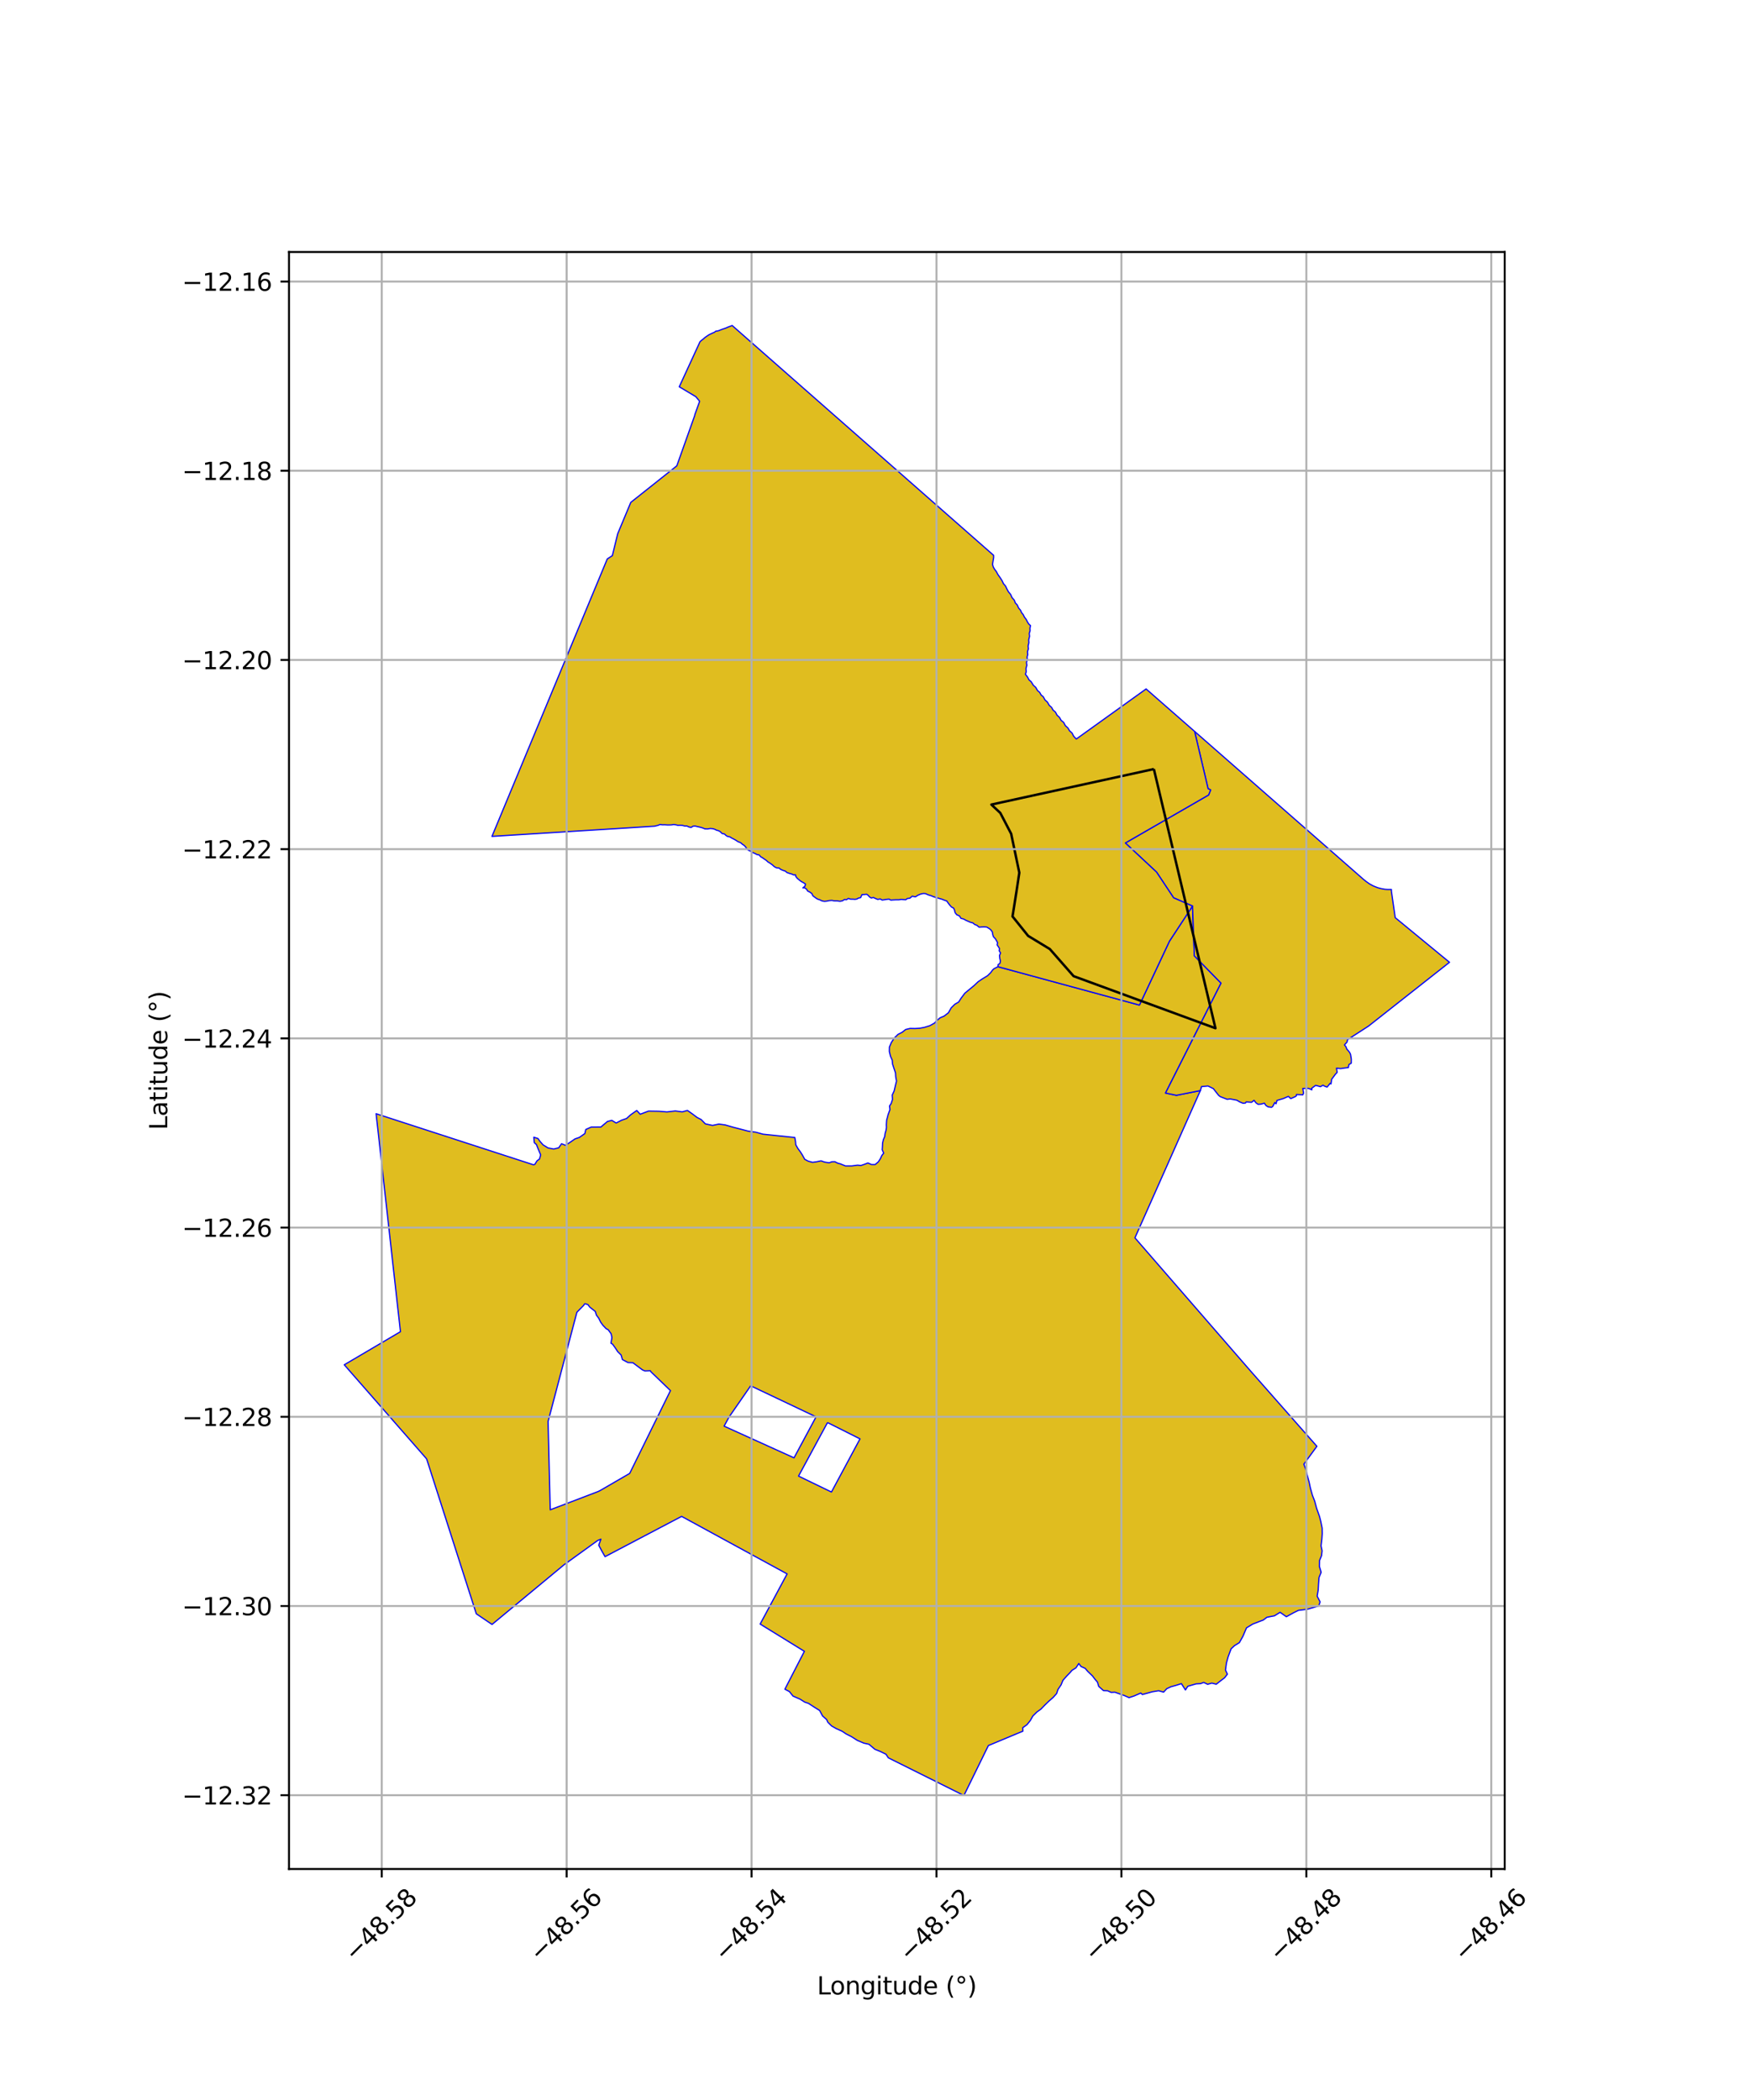<?xml version="1.0" encoding="utf-8" standalone="no"?>
<!DOCTYPE svg PUBLIC "-//W3C//DTD SVG 1.1//EN"
  "http://www.w3.org/Graphics/SVG/1.1/DTD/svg11.dtd">
<svg xmlns:xlink="http://www.w3.org/1999/xlink" width="720pt" height="864pt" viewBox="0 0 720 864" xmlns="http://www.w3.org/2000/svg" version="1.1">
 <defs>
  <style type="text/css">*{stroke-linejoin: round; stroke-linecap: butt}</style>
 </defs>
 <g id="figure_1">
  <g id="patch_1">
   <path d="M 0 864 
L 720 864 
L 720 0 
L 0 0 
z
" style="fill: #ffffff"/>
  </g>
  <g id="axes_1">
   <g id="patch_2">
    <path d="M 118.906 768.96 
L 619.094 768.96 
L 619.094 103.68 
L 118.906 103.68 
z
" style="fill: #ffffff"/>
   </g>
   <g id="PatchCollection_1">
    <path d="M 490.634 372.782 
L 491.389 393.259 
L 502.373 404.496 
L 479.538 449.702 
L 484.007 450.646 
L 493.868 448.695 
L 466.943 509.284 
L 514.514 564.066 
L 541.807 595.05 
L 536.445 602.383 
L 537.286 604.721 
L 537.724 606.509 
L 538.602 609.73 
L 539.105 612.147 
L 539.972 615.223 
L 540.899 617.619 
L 541.691 620.543 
L 542.883 623.925 
L 543.441 626.093 
L 543.964 628.701 
L 543.998 630.994 
L 543.85 633.214 
L 543.524 636.001 
L 543.943 638.035 
L 543.726 640.038 
L 542.889 642.065 
L 542.83 644.453 
L 543.564 646.886 
L 542.682 649.034 
L 542.48 651.598 
L 542.339 654.204 
L 541.917 656.701 
L 543.125 659.063 
L 542.57 660.744 
L 537.884 662.087 
L 534.237 662.538 
L 532.089 663.598 
L 529.246 665.168 
L 526.664 663.35 
L 524.346 664.8 
L 521.252 665.39 
L 519.726 666.548 
L 518.171 667.124 
L 515.428 668.182 
L 512.849 669.746 
L 511.362 673.24 
L 509.911 675.828 
L 507.904 677.071 
L 506.504 678.373 
L 505.284 681.679 
L 504.585 684.214 
L 504.192 687.134 
L 504.982 688.792 
L 503.827 690.293 
L 502.182 691.537 
L 500.403 692.938 
L 498.578 692.488 
L 496.86 692.971 
L 495.234 692.199 
L 493.937 692.702 
L 492.123 692.796 
L 488.705 693.769 
L 487.719 695.295 
L 486.071 692.701 
L 483.759 693.427 
L 481.764 693.975 
L 480.035 694.779 
L 478.751 696.188 
L 476.689 695.622 
L 474.077 696.056 
L 470.008 697.172 
L 469.344 696.568 
L 466.611 697.77 
L 464.518 698.448 
L 462.596 697.605 
L 458.696 696.228 
L 457.162 696.303 
L 455.723 695.641 
L 454.015 695.577 
L 452.037 693.819 
L 451.539 692.095 
L 450.516 690.895 
L 449.49 689.543 
L 447.493 687.62 
L 446.468 686.409 
L 444.749 685.635 
L 443.842 684.422 
L 442.689 686.194 
L 441.038 687.235 
L 440.192 688.222 
L 438.872 689.577 
L 437.311 691.346 
L 436.575 693.17 
L 435.26 695.129 
L 434.732 696.771 
L 433.279 698.391 
L 431.548 699.898 
L 429.885 701.508 
L 428.261 703.188 
L 426.608 704.372 
L 424.948 706.004 
L 423.922 707.841 
L 422.504 709.607 
L 420.805 710.811 
L 420.855 712.247 
L 406.648 718.174 
L 398.201 735.415 
L 396.635 738.611 
L 396.582 738.72 
L 365.475 723.216 
L 364.51 721.744 
L 362.298 720.656 
L 359.949 719.71 
L 357.503 717.634 
L 355.374 717.171 
L 352.734 716.049 
L 350.225 714.45 
L 348.135 713.399 
L 346.458 712.277 
L 344.027 711.187 
L 342.137 710.105 
L 340.582 708.57 
L 340.108 707.479 
L 338.432 706.001 
L 337.217 703.738 
L 335.091 702.422 
L 332.612 700.811 
L 331.043 700.274 
L 329.183 699.089 
L 326.275 697.822 
L 324.772 695.958 
L 322.923 694.986 
L 330.942 679.401 
L 312.746 668.184 
L 323.838 647.551 
L 280.441 623.886 
L 248.931 640.453 
L 247.645 638.194 
L 246.337 635.741 
L 247.223 633.255 
L 245.898 633.804 
L 232.057 643.796 
L 202.438 668.347 
L 195.958 663.957 
L 175.574 600.379 
L 175.391 600.073 
L 141.641 561.512 
L 164.751 547.898 
L 154.74 458.207 
L 219.494 479.228 
L 220.062 479.027 
L 220.935 477.608 
L 221.966 476.843 
L 222.443 475.147 
L 221.485 472.873 
L 220.704 470.904 
L 219.826 470.122 
L 219.616 467.883 
L 221.334 468.422 
L 222.106 469.518 
L 223.428 471.026 
L 225.483 472.295 
L 227.805 472.741 
L 229.86 472.244 
L 231.046 470.565 
L 232.637 471.208 
L 234.493 470.011 
L 236.583 468.57 
L 238.326 467.981 
L 240.62 466.39 
L 240.997 464.706 
L 243.193 463.728 
L 247.211 463.695 
L 249.898 461.425 
L 251.702 460.943 
L 253.496 462.036 
L 253.589 462.003 
L 255.73 460.889 
L 257.798 460.173 
L 259.393 458.715 
L 261.981 456.889 
L 263.393 458.428 
L 266.82 457.144 
L 271.062 457.21 
L 274.39 457.481 
L 277.849 457.086 
L 280.676 457.46 
L 282.835 456.865 
L 284.856 458.285 
L 286.795 459.745 
L 288.466 460.605 
L 290.198 462.389 
L 293.153 463.027 
L 295.757 462.476 
L 298.342 462.825 
L 301.843 463.828 
L 304.826 464.596 
L 307.905 465.4 
L 310.991 465.836 
L 313.923 466.637 
L 327 468.007 
L 327.142 468.834 
L 327.299 469.693 
L 327.402 470.988 
L 328.276 472.525 
L 329.304 473.917 
L 330.089 475.157 
L 331.101 476.982 
L 332.505 477.727 
L 334.297 478.228 
L 335.977 477.986 
L 337.809 477.605 
L 339.228 478.112 
L 341.109 478.417 
L 342.257 477.989 
L 343.454 477.955 
L 344.658 478.561 
L 345.73 478.835 
L 347.84 479.699 
L 350.568 479.683 
L 351.023 479.622 
L 352.804 479.383 
L 353.116 479.412 
L 354.214 479.516 
L 355.672 479.021 
L 357.074 478.481 
L 358.531 479.11 
L 360.074 479.115 
L 361.341 478.056 
L 362.208 476.734 
L 362.826 475.373 
L 363.58 474.44 
L 362.961 473.04 
L 363.044 471.901 
L 363.118 470.253 
L 363.471 468.821 
L 363.981 467.654 
L 364.171 466.3 
L 364.511 465.111 
L 364.705 463.92 
L 364.666 462.741 
L 364.719 461.786 
L 364.799 460.765 
L 365.129 459.654 
L 365.361 458.674 
L 366.152 456.515 
L 365.974 455.039 
L 366.637 454.038 
L 367.215 452.293 
L 367.065 450.601 
L 367.872 448.84 
L 368.398 446.571 
L 368.848 444.777 
L 368.516 443.025 
L 368.426 441.432 
L 367.758 439.423 
L 367.224 437.772 
L 367.082 436.197 
L 366.369 434.571 
L 365.897 432.628 
L 365.927 430.796 
L 366.703 428.956 
L 367.869 427.129 
L 369.481 425.562 
L 371.13 424.738 
L 372.632 423.555 
L 374.437 423.124 
L 376.431 423.164 
L 378.402 423.052 
L 380.317 422.692 
L 382.601 421.98 
L 384.477 420.925 
L 385.498 419.806 
L 386.843 418.715 
L 388.414 418.063 
L 390.199 416.686 
L 391.359 414.641 
L 392.845 413.171 
L 394.393 412.283 
L 395.469 410.622 
L 396.949 408.642 
L 398.59 407.282 
L 400.66 405.574 
L 402.47 403.882 
L 404.192 402.722 
L 406.281 401.449 
L 407.561 400.214 
L 408.32 399.16 
L 408.973 398.538 
L 410.593 397.73 
L 468.797 413.523 
L 481.139 387.242 
L 490.634 372.782 
M 240.554 536.335 
L 240.168 537.032 
L 237.35 539.9 
L 225.498 584.835 
L 226.381 621.175 
L 246.054 613.67 
L 246.869 613.275 
L 259.074 606.199 
L 275.843 572.131 
L 268.538 565.098 
L 267.779 564.36 
L 267.543 563.965 
L 265.332 564.056 
L 264.297 563.599 
L 262.356 562.142 
L 260.395 560.673 
L 258.353 560.585 
L 256.076 559.373 
L 255.538 557.488 
L 254.16 556.136 
L 253.2 554.652 
L 252.005 553.002 
L 251.369 552.628 
L 251.767 550.311 
L 251.433 548.751 
L 250.216 547.082 
L 249.382 546.657 
L 248.082 545.291 
L 247.151 544.014 
L 246.366 542.411 
L 245.4 541.102 
L 244.913 539.564 
L 243.51 538.466 
L 242.652 537.783 
L 241.903 536.767 
L 240.554 536.335 
M 340.466 585.278 
L 328.543 607.303 
L 342.081 613.857 
L 353.829 591.993 
L 340.466 585.278 
M 308.85 570.164 
L 299.915 583.062 
L 297.913 586.762 
L 326.687 599.794 
L 328.653 596.133 
L 335.748 582.939 
L 308.85 570.164 
" clip-path="url(#pbbe97e818e)" style="fill: #e0bd1f; stroke: #0000ff; stroke-width: 0.5"/>
    <path d="M 523.296 455.588 
L 521.776 455.419 
L 520.848 454.837 
L 520.204 453.889 
L 518.775 454.279 
L 517.635 454.359 
L 516.771 453.763 
L 515.95 452.699 
L 514.921 453.518 
L 512.712 453.362 
L 512.417 453.831 
L 511.403 453.918 
L 510.054 453.352 
L 508.853 452.656 
L 506.067 452.132 
L 504.926 452.305 
L 502.052 451.185 
L 501.381 450.663 
L 500.297 449.289 
L 499.218 447.898 
L 497.018 446.815 
L 494.34 447.066 
L 493.868 448.695 
L 484.007 450.646 
L 479.538 449.702 
L 502.373 404.496 
L 491.389 393.259 
L 490.634 372.782 
L 482.86 369.385 
L 475.829 358.799 
L 462.994 346.831 
L 497.251 327.078 
L 497.886 325.485 
L 498.078 325.002 
L 497.037 324.487 
L 491.493 300.918 
L 498.914 307.416 
L 561 361.813 
L 562.129 362.717 
L 563.485 363.673 
L 564.999 364.49 
L 566.781 365.211 
L 568.237 365.602 
L 569.811 365.887 
L 571.013 365.96 
L 572.461 365.942 
L 572.454 366.592 
L 574.025 377.544 
L 592.284 392.565 
L 596.359 395.916 
L 563.086 422.138 
L 554.547 427.656 
L 554.336 427.948 
L 554.244 428.687 
L 553.142 429.904 
L 553.763 430.652 
L 554.126 431.652 
L 554.514 432.046 
L 555.27 432.986 
L 555.661 433.79 
L 555.977 435.761 
L 555.95 437.417 
L 554.978 437.981 
L 554.757 439.213 
L 553.325 439.384 
L 551.553 439.648 
L 549.859 439.477 
L 550.153 441.194 
L 549.394 442.001 
L 548.632 443.037 
L 547.877 444.057 
L 547.601 445.964 
L 547.274 445.702 
L 545.997 447.257 
L 545.03 446.913 
L 544.304 446.473 
L 543.273 447.098 
L 542.375 446.837 
L 541.301 446.548 
L 539.673 447.727 
L 539.747 448.386 
L 538.364 447.783 
L 536.01 447.82 
L 536.334 449.733 
L 535.997 450.466 
L 535.466 450.421 
L 533.42 450.319 
L 533.332 450.889 
L 532.957 451.156 
L 531.607 451.758 
L 531.049 452.001 
L 530.074 451.076 
L 528.024 451.974 
L 525.38 452.761 
L 525.001 454.122 
L 524.492 453.618 
L 523.731 455.047 
L 523.296 455.588 
" clip-path="url(#pbbe97e818e)" style="fill: #e0bd1f; stroke: #0000ff; stroke-width: 0.5"/>
    <path d="M 468.797 413.523 
L 410.593 397.73 
L 410.626 396.918 
L 411.43 396.303 
L 411.564 395.281 
L 411.335 394.332 
L 411.22 393.12 
L 411.655 392.072 
L 411.087 391.179 
L 411.219 390.239 
L 410.745 389.491 
L 410.23 388.723 
L 410.445 387.857 
L 409.96 386.992 
L 409.542 386.269 
L 408.757 385.431 
L 408.479 384.652 
L 408.258 383.408 
L 407.58 382.485 
L 406.885 381.973 
L 405.954 381.425 
L 404.882 381.367 
L 403.918 381.394 
L 402.837 381.479 
L 401.916 380.696 
L 400.99 380.337 
L 400.281 379.732 
L 399.259 379.458 
L 398.413 379.087 
L 397.384 378.628 
L 396.462 378.117 
L 395.349 377.826 
L 394.778 376.863 
L 393.641 376.352 
L 392.981 375.541 
L 392.718 374.512 
L 392.358 373.641 
L 391.428 373.139 
L 390.733 372.359 
L 390.135 371.569 
L 389.515 370.683 
L 388.731 370.444 
L 387.517 369.951 
L 386.502 369.669 
L 385.24 369.302 
L 384.097 368.958 
L 383.043 368.504 
L 382.231 368.276 
L 381.503 368.006 
L 380.817 367.674 
L 379.988 367.61 
L 379.193 367.735 
L 378.581 367.929 
L 377.651 368.325 
L 376.666 368.97 
L 375.924 368.865 
L 375.352 368.702 
L 374.305 369.569 
L 373.334 369.662 
L 372.645 370.184 
L 371.64 370.106 
L 370.762 370.032 
L 369.813 370.199 
L 368.689 370.196 
L 367.668 370.242 
L 366.49 370.319 
L 365.763 369.924 
L 364.785 370.021 
L 363.772 370.187 
L 362.95 370.302 
L 362.147 369.854 
L 361.123 370.044 
L 360.203 369.669 
L 359.31 369.255 
L 358.463 369.472 
L 357.745 369.017 
L 357.135 368.316 
L 356.555 367.918 
L 355.548 368.035 
L 354.641 368.074 
L 354.077 369.326 
L 353.194 369.495 
L 352.56 369.884 
L 351.745 370.01 
L 350.986 369.946 
L 349.854 369.932 
L 349.056 369.626 
L 348.23 370.183 
L 347.439 370.074 
L 346.624 370.617 
L 345.617 370.836 
L 344.421 370.656 
L 343.154 370.643 
L 342.229 370.46 
L 341.145 370.546 
L 340.092 370.763 
L 339.213 370.857 
L 338.223 370.675 
L 337.162 370.156 
L 336.343 369.906 
L 335.506 369.355 
L 334.444 368.561 
L 334.022 367.639 
L 333.157 367.017 
L 332.286 366.593 
L 331.839 365.84 
L 331.134 365.303 
L 330.317 365.304 
L 331.24 364.516 
L 331.391 363.707 
L 330.466 363.104 
L 329.681 362.7 
L 328.896 362.099 
L 328.044 361.399 
L 327.425 360.636 
L 327.279 359.909 
L 326.449 359.95 
L 325.768 359.604 
L 324.808 359.352 
L 323.718 358.962 
L 323.089 358.392 
L 322.151 358.106 
L 321.201 357.69 
L 320.478 357.118 
L 319.485 357.059 
L 318.587 356.579 
L 317.774 355.838 
L 316.768 355.108 
L 315.932 354.606 
L 315.253 353.969 
L 314.438 353.431 
L 313.651 352.865 
L 312.941 352.472 
L 312.347 351.76 
L 311.411 351.585 
L 310.6 351.134 
L 309.658 350.756 
L 308.874 350.232 
L 307.92 349.815 
L 307.255 349.167 
L 306.706 348.391 
L 306.139 347.799 
L 305.511 347.401 
L 304.734 346.725 
L 303.627 346.284 
L 302.729 345.688 
L 301.811 345.18 
L 300.986 344.764 
L 300.307 344.324 
L 299.257 344.095 
L 298.69 343.727 
L 298.091 343.149 
L 297.066 342.921 
L 296.354 342.192 
L 295.627 341.779 
L 294.804 341.568 
L 294.03 341.171 
L 293.208 340.935 
L 292.195 340.857 
L 291.159 341.055 
L 290.028 341.025 
L 289.042 340.617 
L 288.046 340.339 
L 287.057 340.126 
L 286.035 339.873 
L 285.143 339.921 
L 284.366 340.418 
L 283.495 340.269 
L 282.579 339.838 
L 281.735 339.857 
L 280.716 339.579 
L 279.786 339.525 
L 278.86 339.558 
L 278.178 339.373 
L 277.185 339.224 
L 276.153 339.4 
L 275.276 339.414 
L 274.313 339.407 
L 273.559 339.334 
L 272.589 339.357 
L 271.579 339.218 
L 270.705 339.581 
L 269.297 339.931 
L 202.405 344.113 
L 249.846 229.966 
L 251.936 228.598 
L 254.14 219.589 
L 259.524 206.696 
L 278.456 191.66 
L 285.808 171.005 
L 285.892 170.553 
L 287.85 165.098 
L 286.282 163.203 
L 279.469 159.136 
L 287.995 140.61 
L 288.59 140.054 
L 289.366 139.466 
L 289.89 138.984 
L 290.558 138.487 
L 291.228 138.037 
L 291.75 137.701 
L 292.502 137.339 
L 293.204 137.003 
L 293.965 136.691 
L 294.417 136.288 
L 295.574 136.092 
L 296.44 135.745 
L 297.214 135.446 
L 298.602 134.977 
L 299.648 134.52 
L 300.611 134.174 
L 301.231 133.92 
L 408.808 228.483 
L 408.811 229.424 
L 408.586 230.775 
L 408.352 232.214 
L 408.683 233.308 
L 409.221 234.25 
L 409.928 235.164 
L 410.565 236.375 
L 411.441 237.595 
L 412.288 238.92 
L 412.841 240.114 
L 413.692 241.087 
L 414.295 242.357 
L 414.871 243.446 
L 415.787 244.534 
L 416.352 245.826 
L 417.346 246.987 
L 417.718 248.035 
L 418.526 248.903 
L 419.085 250.147 
L 419.862 251.061 
L 420.321 252.075 
L 420.993 252.888 
L 421.447 253.854 
L 422.196 254.824 
L 422.735 255.89 
L 423.266 256.742 
L 423.971 257.377 
L 423.758 258.505 
L 423.808 259.513 
L 423.464 260.588 
L 423.586 261.814 
L 423.228 263.241 
L 423.297 264.433 
L 422.989 265.789 
L 423.094 266.992 
L 422.74 268.123 
L 422.851 269.353 
L 422.582 270.227 
L 422.652 271.329 
L 422.322 272.597 
L 422.479 273.736 
L 422.114 275.024 
L 422.194 276.457 
L 421.877 277.399 
L 422.794 278.605 
L 423.351 279.704 
L 424.265 280.493 
L 425.125 281.914 
L 426.113 282.781 
L 426.863 284.112 
L 427.743 284.851 
L 428.351 285.935 
L 429.234 286.666 
L 429.959 287.997 
L 430.952 288.889 
L 431.675 290.174 
L 432.649 291.032 
L 433.241 292.127 
L 434.238 292.97 
L 434.911 294.25 
L 435.903 295.153 
L 436.562 296.356 
L 437.617 297.223 
L 438.337 298.578 
L 439.353 299.479 
L 440.052 300.676 
L 441.066 301.578 
L 441.746 302.903 
L 442.812 304.059 
L 471.537 283.449 
L 491.493 300.918 
L 497.037 324.487 
L 498.078 325.002 
L 497.251 327.078 
L 462.994 346.831 
L 475.829 358.799 
L 482.86 369.385 
L 490.634 372.782 
L 481.139 387.242 
L 468.797 413.523 
" clip-path="url(#pbbe97e818e)" style="fill: #e0bd1f; stroke: #0000ff; stroke-width: 0.5"/>
   </g>
   <g id="PatchCollection_2">
    <path d="M 474.731 316.411 
L 500.071 423.046 
L 441.712 401.618 
L 431.939 390.475 
L 423.004 385.047 
L 416.582 377.047 
L 418.257 366.476 
L 419.374 359.048 
L 416.023 343.048 
L 411.556 334.477 
L 407.883 331.026 
L 474.731 316.411 
" clip-path="url(#pbbe97e818e)" style="fill: none; stroke: #000000"/>
   </g>
   <g id="matplotlib.axis_1">
    <g id="xtick_1">
     <g id="line2d_1">
      <path d="M 157.056 768.96 
L 157.056 103.68 
" clip-path="url(#pbbe97e818e)" style="fill: none; stroke: #b0b0b0; stroke-width: 0.8; stroke-linecap: square"/>
     </g>
     <g id="line2d_2">
      <defs>
       <path id="m497d2da128" d="M 0 0 
L 0 3.5 
" style="stroke: #000000; stroke-width: 0.8"/>
      </defs>
      <g>
       <use xlink:href="#m497d2da128" x="157.056" y="768.96" style="stroke: #000000; stroke-width: 0.8"/>
      </g>
     </g>
     <g id="text_1">
      <!-- −48.58 -->
      <g transform="translate(145.923 807.501) rotate(-45) scale(0.1 -0.1)">
       <defs>
        <path id="DejaVuSans-2212" d="M 678 2272 
L 4684 2272 
L 4684 1741 
L 678 1741 
L 678 2272 
z
" transform="scale(0.016)"/>
        <path id="DejaVuSans-34" d="M 2419 4116 
L 825 1625 
L 2419 1625 
L 2419 4116 
z
M 2253 4666 
L 3047 4666 
L 3047 1625 
L 3713 1625 
L 3713 1100 
L 3047 1100 
L 3047 0 
L 2419 0 
L 2419 1100 
L 313 1100 
L 313 1709 
L 2253 4666 
z
" transform="scale(0.016)"/>
        <path id="DejaVuSans-38" d="M 2034 2216 
Q 1584 2216 1326 1975 
Q 1069 1734 1069 1313 
Q 1069 891 1326 650 
Q 1584 409 2034 409 
Q 2484 409 2743 651 
Q 3003 894 3003 1313 
Q 3003 1734 2745 1975 
Q 2488 2216 2034 2216 
z
M 1403 2484 
Q 997 2584 770 2862 
Q 544 3141 544 3541 
Q 544 4100 942 4425 
Q 1341 4750 2034 4750 
Q 2731 4750 3128 4425 
Q 3525 4100 3525 3541 
Q 3525 3141 3298 2862 
Q 3072 2584 2669 2484 
Q 3125 2378 3379 2068 
Q 3634 1759 3634 1313 
Q 3634 634 3220 271 
Q 2806 -91 2034 -91 
Q 1263 -91 848 271 
Q 434 634 434 1313 
Q 434 1759 690 2068 
Q 947 2378 1403 2484 
z
M 1172 3481 
Q 1172 3119 1398 2916 
Q 1625 2713 2034 2713 
Q 2441 2713 2670 2916 
Q 2900 3119 2900 3481 
Q 2900 3844 2670 4047 
Q 2441 4250 2034 4250 
Q 1625 4250 1398 4047 
Q 1172 3844 1172 3481 
z
" transform="scale(0.016)"/>
        <path id="DejaVuSans-2e" d="M 684 794 
L 1344 794 
L 1344 0 
L 684 0 
L 684 794 
z
" transform="scale(0.016)"/>
        <path id="DejaVuSans-35" d="M 691 4666 
L 3169 4666 
L 3169 4134 
L 1269 4134 
L 1269 2991 
Q 1406 3038 1543 3061 
Q 1681 3084 1819 3084 
Q 2600 3084 3056 2656 
Q 3513 2228 3513 1497 
Q 3513 744 3044 326 
Q 2575 -91 1722 -91 
Q 1428 -91 1123 -41 
Q 819 9 494 109 
L 494 744 
Q 775 591 1075 516 
Q 1375 441 1709 441 
Q 2250 441 2565 725 
Q 2881 1009 2881 1497 
Q 2881 1984 2565 2268 
Q 2250 2553 1709 2553 
Q 1456 2553 1204 2497 
Q 953 2441 691 2322 
L 691 4666 
z
" transform="scale(0.016)"/>
       </defs>
       <use xlink:href="#DejaVuSans-2212"/>
       <use xlink:href="#DejaVuSans-34" transform="translate(83.789 0)"/>
       <use xlink:href="#DejaVuSans-38" transform="translate(147.412 0)"/>
       <use xlink:href="#DejaVuSans-2e" transform="translate(211.035 0)"/>
       <use xlink:href="#DejaVuSans-35" transform="translate(242.822 0)"/>
       <use xlink:href="#DejaVuSans-38" transform="translate(306.445 0)"/>
      </g>
     </g>
    </g>
    <g id="xtick_2">
     <g id="line2d_3">
      <path d="M 233.137 768.96 
L 233.137 103.68 
" clip-path="url(#pbbe97e818e)" style="fill: none; stroke: #b0b0b0; stroke-width: 0.8; stroke-linecap: square"/>
     </g>
     <g id="line2d_4">
      <g>
       <use xlink:href="#m497d2da128" x="233.137" y="768.96" style="stroke: #000000; stroke-width: 0.8"/>
      </g>
     </g>
     <g id="text_2">
      <!-- −48.56 -->
      <g transform="translate(222.004 807.501) rotate(-45) scale(0.1 -0.1)">
       <defs>
        <path id="DejaVuSans-36" d="M 2113 2584 
Q 1688 2584 1439 2293 
Q 1191 2003 1191 1497 
Q 1191 994 1439 701 
Q 1688 409 2113 409 
Q 2538 409 2786 701 
Q 3034 994 3034 1497 
Q 3034 2003 2786 2293 
Q 2538 2584 2113 2584 
z
M 3366 4563 
L 3366 3988 
Q 3128 4100 2886 4159 
Q 2644 4219 2406 4219 
Q 1781 4219 1451 3797 
Q 1122 3375 1075 2522 
Q 1259 2794 1537 2939 
Q 1816 3084 2150 3084 
Q 2853 3084 3261 2657 
Q 3669 2231 3669 1497 
Q 3669 778 3244 343 
Q 2819 -91 2113 -91 
Q 1303 -91 875 529 
Q 447 1150 447 2328 
Q 447 3434 972 4092 
Q 1497 4750 2381 4750 
Q 2619 4750 2861 4703 
Q 3103 4656 3366 4563 
z
" transform="scale(0.016)"/>
       </defs>
       <use xlink:href="#DejaVuSans-2212"/>
       <use xlink:href="#DejaVuSans-34" transform="translate(83.789 0)"/>
       <use xlink:href="#DejaVuSans-38" transform="translate(147.412 0)"/>
       <use xlink:href="#DejaVuSans-2e" transform="translate(211.035 0)"/>
       <use xlink:href="#DejaVuSans-35" transform="translate(242.822 0)"/>
       <use xlink:href="#DejaVuSans-36" transform="translate(306.445 0)"/>
      </g>
     </g>
    </g>
    <g id="xtick_3">
     <g id="line2d_5">
      <path d="M 309.219 768.96 
L 309.219 103.68 
" clip-path="url(#pbbe97e818e)" style="fill: none; stroke: #b0b0b0; stroke-width: 0.8; stroke-linecap: square"/>
     </g>
     <g id="line2d_6">
      <g>
       <use xlink:href="#m497d2da128" x="309.219" y="768.96" style="stroke: #000000; stroke-width: 0.8"/>
      </g>
     </g>
     <g id="text_3">
      <!-- −48.54 -->
      <g transform="translate(298.086 807.501) rotate(-45) scale(0.1 -0.1)">
       <use xlink:href="#DejaVuSans-2212"/>
       <use xlink:href="#DejaVuSans-34" transform="translate(83.789 0)"/>
       <use xlink:href="#DejaVuSans-38" transform="translate(147.412 0)"/>
       <use xlink:href="#DejaVuSans-2e" transform="translate(211.035 0)"/>
       <use xlink:href="#DejaVuSans-35" transform="translate(242.822 0)"/>
       <use xlink:href="#DejaVuSans-34" transform="translate(306.445 0)"/>
      </g>
     </g>
    </g>
    <g id="xtick_4">
     <g id="line2d_7">
      <path d="M 385.3 768.96 
L 385.3 103.68 
" clip-path="url(#pbbe97e818e)" style="fill: none; stroke: #b0b0b0; stroke-width: 0.8; stroke-linecap: square"/>
     </g>
     <g id="line2d_8">
      <g>
       <use xlink:href="#m497d2da128" x="385.3" y="768.96" style="stroke: #000000; stroke-width: 0.8"/>
      </g>
     </g>
     <g id="text_4">
      <!-- −48.52 -->
      <g transform="translate(374.167 807.501) rotate(-45) scale(0.1 -0.1)">
       <defs>
        <path id="DejaVuSans-32" d="M 1228 531 
L 3431 531 
L 3431 0 
L 469 0 
L 469 531 
Q 828 903 1448 1529 
Q 2069 2156 2228 2338 
Q 2531 2678 2651 2914 
Q 2772 3150 2772 3378 
Q 2772 3750 2511 3984 
Q 2250 4219 1831 4219 
Q 1534 4219 1204 4116 
Q 875 4013 500 3803 
L 500 4441 
Q 881 4594 1212 4672 
Q 1544 4750 1819 4750 
Q 2544 4750 2975 4387 
Q 3406 4025 3406 3419 
Q 3406 3131 3298 2873 
Q 3191 2616 2906 2266 
Q 2828 2175 2409 1742 
Q 1991 1309 1228 531 
z
" transform="scale(0.016)"/>
       </defs>
       <use xlink:href="#DejaVuSans-2212"/>
       <use xlink:href="#DejaVuSans-34" transform="translate(83.789 0)"/>
       <use xlink:href="#DejaVuSans-38" transform="translate(147.412 0)"/>
       <use xlink:href="#DejaVuSans-2e" transform="translate(211.035 0)"/>
       <use xlink:href="#DejaVuSans-35" transform="translate(242.822 0)"/>
       <use xlink:href="#DejaVuSans-32" transform="translate(306.445 0)"/>
      </g>
     </g>
    </g>
    <g id="xtick_5">
     <g id="line2d_9">
      <path d="M 461.381 768.96 
L 461.381 103.68 
" clip-path="url(#pbbe97e818e)" style="fill: none; stroke: #b0b0b0; stroke-width: 0.8; stroke-linecap: square"/>
     </g>
     <g id="line2d_10">
      <g>
       <use xlink:href="#m497d2da128" x="461.381" y="768.96" style="stroke: #000000; stroke-width: 0.8"/>
      </g>
     </g>
     <g id="text_5">
      <!-- −48.50 -->
      <g transform="translate(450.248 807.501) rotate(-45) scale(0.1 -0.1)">
       <defs>
        <path id="DejaVuSans-30" d="M 2034 4250 
Q 1547 4250 1301 3770 
Q 1056 3291 1056 2328 
Q 1056 1369 1301 889 
Q 1547 409 2034 409 
Q 2525 409 2770 889 
Q 3016 1369 3016 2328 
Q 3016 3291 2770 3770 
Q 2525 4250 2034 4250 
z
M 2034 4750 
Q 2819 4750 3233 4129 
Q 3647 3509 3647 2328 
Q 3647 1150 3233 529 
Q 2819 -91 2034 -91 
Q 1250 -91 836 529 
Q 422 1150 422 2328 
Q 422 3509 836 4129 
Q 1250 4750 2034 4750 
z
" transform="scale(0.016)"/>
       </defs>
       <use xlink:href="#DejaVuSans-2212"/>
       <use xlink:href="#DejaVuSans-34" transform="translate(83.789 0)"/>
       <use xlink:href="#DejaVuSans-38" transform="translate(147.412 0)"/>
       <use xlink:href="#DejaVuSans-2e" transform="translate(211.035 0)"/>
       <use xlink:href="#DejaVuSans-35" transform="translate(242.822 0)"/>
       <use xlink:href="#DejaVuSans-30" transform="translate(306.445 0)"/>
      </g>
     </g>
    </g>
    <g id="xtick_6">
     <g id="line2d_11">
      <path d="M 537.462 768.96 
L 537.462 103.68 
" clip-path="url(#pbbe97e818e)" style="fill: none; stroke: #b0b0b0; stroke-width: 0.8; stroke-linecap: square"/>
     </g>
     <g id="line2d_12">
      <g>
       <use xlink:href="#m497d2da128" x="537.462" y="768.96" style="stroke: #000000; stroke-width: 0.8"/>
      </g>
     </g>
     <g id="text_6">
      <!-- −48.48 -->
      <g transform="translate(526.329 807.501) rotate(-45) scale(0.1 -0.1)">
       <use xlink:href="#DejaVuSans-2212"/>
       <use xlink:href="#DejaVuSans-34" transform="translate(83.789 0)"/>
       <use xlink:href="#DejaVuSans-38" transform="translate(147.412 0)"/>
       <use xlink:href="#DejaVuSans-2e" transform="translate(211.035 0)"/>
       <use xlink:href="#DejaVuSans-34" transform="translate(242.822 0)"/>
       <use xlink:href="#DejaVuSans-38" transform="translate(306.445 0)"/>
      </g>
     </g>
    </g>
    <g id="xtick_7">
     <g id="line2d_13">
      <path d="M 613.543 768.96 
L 613.543 103.68 
" clip-path="url(#pbbe97e818e)" style="fill: none; stroke: #b0b0b0; stroke-width: 0.8; stroke-linecap: square"/>
     </g>
     <g id="line2d_14">
      <g>
       <use xlink:href="#m497d2da128" x="613.543" y="768.96" style="stroke: #000000; stroke-width: 0.8"/>
      </g>
     </g>
     <g id="text_7">
      <!-- −48.46 -->
      <g transform="translate(602.41 807.501) rotate(-45) scale(0.1 -0.1)">
       <use xlink:href="#DejaVuSans-2212"/>
       <use xlink:href="#DejaVuSans-34" transform="translate(83.789 0)"/>
       <use xlink:href="#DejaVuSans-38" transform="translate(147.412 0)"/>
       <use xlink:href="#DejaVuSans-2e" transform="translate(211.035 0)"/>
       <use xlink:href="#DejaVuSans-34" transform="translate(242.822 0)"/>
       <use xlink:href="#DejaVuSans-36" transform="translate(306.445 0)"/>
      </g>
     </g>
    </g>
    <g id="text_8">
     <!-- Longitude (°) -->
     <g transform="translate(336.14 820.57) scale(0.1 -0.1)">
      <defs>
       <path id="DejaVuSans-4c" d="M 628 4666 
L 1259 4666 
L 1259 531 
L 3531 531 
L 3531 0 
L 628 0 
L 628 4666 
z
" transform="scale(0.016)"/>
       <path id="DejaVuSans-6f" d="M 1959 3097 
Q 1497 3097 1228 2736 
Q 959 2375 959 1747 
Q 959 1119 1226 758 
Q 1494 397 1959 397 
Q 2419 397 2687 759 
Q 2956 1122 2956 1747 
Q 2956 2369 2687 2733 
Q 2419 3097 1959 3097 
z
M 1959 3584 
Q 2709 3584 3137 3096 
Q 3566 2609 3566 1747 
Q 3566 888 3137 398 
Q 2709 -91 1959 -91 
Q 1206 -91 779 398 
Q 353 888 353 1747 
Q 353 2609 779 3096 
Q 1206 3584 1959 3584 
z
" transform="scale(0.016)"/>
       <path id="DejaVuSans-6e" d="M 3513 2113 
L 3513 0 
L 2938 0 
L 2938 2094 
Q 2938 2591 2744 2837 
Q 2550 3084 2163 3084 
Q 1697 3084 1428 2787 
Q 1159 2491 1159 1978 
L 1159 0 
L 581 0 
L 581 3500 
L 1159 3500 
L 1159 2956 
Q 1366 3272 1645 3428 
Q 1925 3584 2291 3584 
Q 2894 3584 3203 3211 
Q 3513 2838 3513 2113 
z
" transform="scale(0.016)"/>
       <path id="DejaVuSans-67" d="M 2906 1791 
Q 2906 2416 2648 2759 
Q 2391 3103 1925 3103 
Q 1463 3103 1205 2759 
Q 947 2416 947 1791 
Q 947 1169 1205 825 
Q 1463 481 1925 481 
Q 2391 481 2648 825 
Q 2906 1169 2906 1791 
z
M 3481 434 
Q 3481 -459 3084 -895 
Q 2688 -1331 1869 -1331 
Q 1566 -1331 1297 -1286 
Q 1028 -1241 775 -1147 
L 775 -588 
Q 1028 -725 1275 -790 
Q 1522 -856 1778 -856 
Q 2344 -856 2625 -561 
Q 2906 -266 2906 331 
L 2906 616 
Q 2728 306 2450 153 
Q 2172 0 1784 0 
Q 1141 0 747 490 
Q 353 981 353 1791 
Q 353 2603 747 3093 
Q 1141 3584 1784 3584 
Q 2172 3584 2450 3431 
Q 2728 3278 2906 2969 
L 2906 3500 
L 3481 3500 
L 3481 434 
z
" transform="scale(0.016)"/>
       <path id="DejaVuSans-69" d="M 603 3500 
L 1178 3500 
L 1178 0 
L 603 0 
L 603 3500 
z
M 603 4863 
L 1178 4863 
L 1178 4134 
L 603 4134 
L 603 4863 
z
" transform="scale(0.016)"/>
       <path id="DejaVuSans-74" d="M 1172 4494 
L 1172 3500 
L 2356 3500 
L 2356 3053 
L 1172 3053 
L 1172 1153 
Q 1172 725 1289 603 
Q 1406 481 1766 481 
L 2356 481 
L 2356 0 
L 1766 0 
Q 1100 0 847 248 
Q 594 497 594 1153 
L 594 3053 
L 172 3053 
L 172 3500 
L 594 3500 
L 594 4494 
L 1172 4494 
z
" transform="scale(0.016)"/>
       <path id="DejaVuSans-75" d="M 544 1381 
L 544 3500 
L 1119 3500 
L 1119 1403 
Q 1119 906 1312 657 
Q 1506 409 1894 409 
Q 2359 409 2629 706 
Q 2900 1003 2900 1516 
L 2900 3500 
L 3475 3500 
L 3475 0 
L 2900 0 
L 2900 538 
Q 2691 219 2414 64 
Q 2138 -91 1772 -91 
Q 1169 -91 856 284 
Q 544 659 544 1381 
z
M 1991 3584 
L 1991 3584 
z
" transform="scale(0.016)"/>
       <path id="DejaVuSans-64" d="M 2906 2969 
L 2906 4863 
L 3481 4863 
L 3481 0 
L 2906 0 
L 2906 525 
Q 2725 213 2448 61 
Q 2172 -91 1784 -91 
Q 1150 -91 751 415 
Q 353 922 353 1747 
Q 353 2572 751 3078 
Q 1150 3584 1784 3584 
Q 2172 3584 2448 3432 
Q 2725 3281 2906 2969 
z
M 947 1747 
Q 947 1113 1208 752 
Q 1469 391 1925 391 
Q 2381 391 2643 752 
Q 2906 1113 2906 1747 
Q 2906 2381 2643 2742 
Q 2381 3103 1925 3103 
Q 1469 3103 1208 2742 
Q 947 2381 947 1747 
z
" transform="scale(0.016)"/>
       <path id="DejaVuSans-65" d="M 3597 1894 
L 3597 1613 
L 953 1613 
Q 991 1019 1311 708 
Q 1631 397 2203 397 
Q 2534 397 2845 478 
Q 3156 559 3463 722 
L 3463 178 
Q 3153 47 2828 -22 
Q 2503 -91 2169 -91 
Q 1331 -91 842 396 
Q 353 884 353 1716 
Q 353 2575 817 3079 
Q 1281 3584 2069 3584 
Q 2775 3584 3186 3129 
Q 3597 2675 3597 1894 
z
M 3022 2063 
Q 3016 2534 2758 2815 
Q 2500 3097 2075 3097 
Q 1594 3097 1305 2825 
Q 1016 2553 972 2059 
L 3022 2063 
z
" transform="scale(0.016)"/>
       <path id="DejaVuSans-20" transform="scale(0.016)"/>
       <path id="DejaVuSans-28" d="M 1984 4856 
Q 1566 4138 1362 3434 
Q 1159 2731 1159 2009 
Q 1159 1288 1364 580 
Q 1569 -128 1984 -844 
L 1484 -844 
Q 1016 -109 783 600 
Q 550 1309 550 2009 
Q 550 2706 781 3412 
Q 1013 4119 1484 4856 
L 1984 4856 
z
" transform="scale(0.016)"/>
       <path id="DejaVuSans-b0" d="M 1600 4347 
Q 1350 4347 1178 4173 
Q 1006 4000 1006 3750 
Q 1006 3503 1178 3333 
Q 1350 3163 1600 3163 
Q 1850 3163 2022 3333 
Q 2194 3503 2194 3750 
Q 2194 3997 2020 4172 
Q 1847 4347 1600 4347 
z
M 1600 4750 
Q 1800 4750 1984 4673 
Q 2169 4597 2303 4453 
Q 2447 4313 2519 4134 
Q 2591 3956 2591 3750 
Q 2591 3338 2302 3052 
Q 2013 2766 1594 2766 
Q 1172 2766 890 3047 
Q 609 3328 609 3750 
Q 609 4169 896 4459 
Q 1184 4750 1600 4750 
z
" transform="scale(0.016)"/>
       <path id="DejaVuSans-29" d="M 513 4856 
L 1013 4856 
Q 1481 4119 1714 3412 
Q 1947 2706 1947 2009 
Q 1947 1309 1714 600 
Q 1481 -109 1013 -844 
L 513 -844 
Q 928 -128 1133 580 
Q 1338 1288 1338 2009 
Q 1338 2731 1133 3434 
Q 928 4138 513 4856 
z
" transform="scale(0.016)"/>
      </defs>
      <use xlink:href="#DejaVuSans-4c"/>
      <use xlink:href="#DejaVuSans-6f" transform="translate(53.963 0)"/>
      <use xlink:href="#DejaVuSans-6e" transform="translate(115.145 0)"/>
      <use xlink:href="#DejaVuSans-67" transform="translate(178.523 0)"/>
      <use xlink:href="#DejaVuSans-69" transform="translate(242 0)"/>
      <use xlink:href="#DejaVuSans-74" transform="translate(269.783 0)"/>
      <use xlink:href="#DejaVuSans-75" transform="translate(308.992 0)"/>
      <use xlink:href="#DejaVuSans-64" transform="translate(372.371 0)"/>
      <use xlink:href="#DejaVuSans-65" transform="translate(435.848 0)"/>
      <use xlink:href="#DejaVuSans-20" transform="translate(497.371 0)"/>
      <use xlink:href="#DejaVuSans-28" transform="translate(529.158 0)"/>
      <use xlink:href="#DejaVuSans-b0" transform="translate(568.172 0)"/>
      <use xlink:href="#DejaVuSans-29" transform="translate(618.172 0)"/>
     </g>
    </g>
   </g>
   <g id="matplotlib.axis_2">
    <g id="ytick_1">
     <g id="line2d_15">
      <path d="M 118.906 738.603 
L 619.094 738.603 
" clip-path="url(#pbbe97e818e)" style="fill: none; stroke: #b0b0b0; stroke-width: 0.8; stroke-linecap: square"/>
     </g>
     <g id="line2d_16">
      <defs>
       <path id="mb579299623" d="M 0 0 
L -3.5 0 
" style="stroke: #000000; stroke-width: 0.8"/>
      </defs>
      <g>
       <use xlink:href="#mb579299623" x="118.906" y="738.603" style="stroke: #000000; stroke-width: 0.8"/>
      </g>
     </g>
     <g id="text_9">
      <!-- −12.32 -->
      <g transform="translate(74.898 742.402) scale(0.1 -0.1)">
       <defs>
        <path id="DejaVuSans-31" d="M 794 531 
L 1825 531 
L 1825 4091 
L 703 3866 
L 703 4441 
L 1819 4666 
L 2450 4666 
L 2450 531 
L 3481 531 
L 3481 0 
L 794 0 
L 794 531 
z
" transform="scale(0.016)"/>
        <path id="DejaVuSans-33" d="M 2597 2516 
Q 3050 2419 3304 2112 
Q 3559 1806 3559 1356 
Q 3559 666 3084 287 
Q 2609 -91 1734 -91 
Q 1441 -91 1130 -33 
Q 819 25 488 141 
L 488 750 
Q 750 597 1062 519 
Q 1375 441 1716 441 
Q 2309 441 2620 675 
Q 2931 909 2931 1356 
Q 2931 1769 2642 2001 
Q 2353 2234 1838 2234 
L 1294 2234 
L 1294 2753 
L 1863 2753 
Q 2328 2753 2575 2939 
Q 2822 3125 2822 3475 
Q 2822 3834 2567 4026 
Q 2313 4219 1838 4219 
Q 1578 4219 1281 4162 
Q 984 4106 628 3988 
L 628 4550 
Q 988 4650 1302 4700 
Q 1616 4750 1894 4750 
Q 2613 4750 3031 4423 
Q 3450 4097 3450 3541 
Q 3450 3153 3228 2886 
Q 3006 2619 2597 2516 
z
" transform="scale(0.016)"/>
       </defs>
       <use xlink:href="#DejaVuSans-2212"/>
       <use xlink:href="#DejaVuSans-31" transform="translate(83.789 0)"/>
       <use xlink:href="#DejaVuSans-32" transform="translate(147.412 0)"/>
       <use xlink:href="#DejaVuSans-2e" transform="translate(211.035 0)"/>
       <use xlink:href="#DejaVuSans-33" transform="translate(242.822 0)"/>
       <use xlink:href="#DejaVuSans-32" transform="translate(306.445 0)"/>
      </g>
     </g>
    </g>
    <g id="ytick_2">
     <g id="line2d_17">
      <path d="M 118.906 660.756 
L 619.094 660.756 
" clip-path="url(#pbbe97e818e)" style="fill: none; stroke: #b0b0b0; stroke-width: 0.8; stroke-linecap: square"/>
     </g>
     <g id="line2d_18">
      <g>
       <use xlink:href="#mb579299623" x="118.906" y="660.756" style="stroke: #000000; stroke-width: 0.8"/>
      </g>
     </g>
     <g id="text_10">
      <!-- −12.30 -->
      <g transform="translate(74.898 664.556) scale(0.1 -0.1)">
       <use xlink:href="#DejaVuSans-2212"/>
       <use xlink:href="#DejaVuSans-31" transform="translate(83.789 0)"/>
       <use xlink:href="#DejaVuSans-32" transform="translate(147.412 0)"/>
       <use xlink:href="#DejaVuSans-2e" transform="translate(211.035 0)"/>
       <use xlink:href="#DejaVuSans-33" transform="translate(242.822 0)"/>
       <use xlink:href="#DejaVuSans-30" transform="translate(306.445 0)"/>
      </g>
     </g>
    </g>
    <g id="ytick_3">
     <g id="line2d_19">
      <path d="M 118.906 582.91 
L 619.094 582.91 
" clip-path="url(#pbbe97e818e)" style="fill: none; stroke: #b0b0b0; stroke-width: 0.8; stroke-linecap: square"/>
     </g>
     <g id="line2d_20">
      <g>
       <use xlink:href="#mb579299623" x="118.906" y="582.91" style="stroke: #000000; stroke-width: 0.8"/>
      </g>
     </g>
     <g id="text_11">
      <!-- −12.28 -->
      <g transform="translate(74.898 586.709) scale(0.1 -0.1)">
       <use xlink:href="#DejaVuSans-2212"/>
       <use xlink:href="#DejaVuSans-31" transform="translate(83.789 0)"/>
       <use xlink:href="#DejaVuSans-32" transform="translate(147.412 0)"/>
       <use xlink:href="#DejaVuSans-2e" transform="translate(211.035 0)"/>
       <use xlink:href="#DejaVuSans-32" transform="translate(242.822 0)"/>
       <use xlink:href="#DejaVuSans-38" transform="translate(306.445 0)"/>
      </g>
     </g>
    </g>
    <g id="ytick_4">
     <g id="line2d_21">
      <path d="M 118.906 505.063 
L 619.094 505.063 
" clip-path="url(#pbbe97e818e)" style="fill: none; stroke: #b0b0b0; stroke-width: 0.8; stroke-linecap: square"/>
     </g>
     <g id="line2d_22">
      <g>
       <use xlink:href="#mb579299623" x="118.906" y="505.063" style="stroke: #000000; stroke-width: 0.8"/>
      </g>
     </g>
     <g id="text_12">
      <!-- −12.26 -->
      <g transform="translate(74.898 508.863) scale(0.1 -0.1)">
       <use xlink:href="#DejaVuSans-2212"/>
       <use xlink:href="#DejaVuSans-31" transform="translate(83.789 0)"/>
       <use xlink:href="#DejaVuSans-32" transform="translate(147.412 0)"/>
       <use xlink:href="#DejaVuSans-2e" transform="translate(211.035 0)"/>
       <use xlink:href="#DejaVuSans-32" transform="translate(242.822 0)"/>
       <use xlink:href="#DejaVuSans-36" transform="translate(306.445 0)"/>
      </g>
     </g>
    </g>
    <g id="ytick_5">
     <g id="line2d_23">
      <path d="M 118.906 427.217 
L 619.094 427.217 
" clip-path="url(#pbbe97e818e)" style="fill: none; stroke: #b0b0b0; stroke-width: 0.8; stroke-linecap: square"/>
     </g>
     <g id="line2d_24">
      <g>
       <use xlink:href="#mb579299623" x="118.906" y="427.217" style="stroke: #000000; stroke-width: 0.8"/>
      </g>
     </g>
     <g id="text_13">
      <!-- −12.24 -->
      <g transform="translate(74.898 431.016) scale(0.1 -0.1)">
       <use xlink:href="#DejaVuSans-2212"/>
       <use xlink:href="#DejaVuSans-31" transform="translate(83.789 0)"/>
       <use xlink:href="#DejaVuSans-32" transform="translate(147.412 0)"/>
       <use xlink:href="#DejaVuSans-2e" transform="translate(211.035 0)"/>
       <use xlink:href="#DejaVuSans-32" transform="translate(242.822 0)"/>
       <use xlink:href="#DejaVuSans-34" transform="translate(306.445 0)"/>
      </g>
     </g>
    </g>
    <g id="ytick_6">
     <g id="line2d_25">
      <path d="M 118.906 349.37 
L 619.094 349.37 
" clip-path="url(#pbbe97e818e)" style="fill: none; stroke: #b0b0b0; stroke-width: 0.8; stroke-linecap: square"/>
     </g>
     <g id="line2d_26">
      <g>
       <use xlink:href="#mb579299623" x="118.906" y="349.37" style="stroke: #000000; stroke-width: 0.8"/>
      </g>
     </g>
     <g id="text_14">
      <!-- −12.22 -->
      <g transform="translate(74.898 353.169) scale(0.1 -0.1)">
       <use xlink:href="#DejaVuSans-2212"/>
       <use xlink:href="#DejaVuSans-31" transform="translate(83.789 0)"/>
       <use xlink:href="#DejaVuSans-32" transform="translate(147.412 0)"/>
       <use xlink:href="#DejaVuSans-2e" transform="translate(211.035 0)"/>
       <use xlink:href="#DejaVuSans-32" transform="translate(242.822 0)"/>
       <use xlink:href="#DejaVuSans-32" transform="translate(306.445 0)"/>
      </g>
     </g>
    </g>
    <g id="ytick_7">
     <g id="line2d_27">
      <path d="M 118.906 271.524 
L 619.094 271.524 
" clip-path="url(#pbbe97e818e)" style="fill: none; stroke: #b0b0b0; stroke-width: 0.8; stroke-linecap: square"/>
     </g>
     <g id="line2d_28">
      <g>
       <use xlink:href="#mb579299623" x="118.906" y="271.524" style="stroke: #000000; stroke-width: 0.8"/>
      </g>
     </g>
     <g id="text_15">
      <!-- −12.20 -->
      <g transform="translate(74.898 275.323) scale(0.1 -0.1)">
       <use xlink:href="#DejaVuSans-2212"/>
       <use xlink:href="#DejaVuSans-31" transform="translate(83.789 0)"/>
       <use xlink:href="#DejaVuSans-32" transform="translate(147.412 0)"/>
       <use xlink:href="#DejaVuSans-2e" transform="translate(211.035 0)"/>
       <use xlink:href="#DejaVuSans-32" transform="translate(242.822 0)"/>
       <use xlink:href="#DejaVuSans-30" transform="translate(306.445 0)"/>
      </g>
     </g>
    </g>
    <g id="ytick_8">
     <g id="line2d_29">
      <path d="M 118.906 193.677 
L 619.094 193.677 
" clip-path="url(#pbbe97e818e)" style="fill: none; stroke: #b0b0b0; stroke-width: 0.8; stroke-linecap: square"/>
     </g>
     <g id="line2d_30">
      <g>
       <use xlink:href="#mb579299623" x="118.906" y="193.677" style="stroke: #000000; stroke-width: 0.8"/>
      </g>
     </g>
     <g id="text_16">
      <!-- −12.18 -->
      <g transform="translate(74.898 197.476) scale(0.1 -0.1)">
       <use xlink:href="#DejaVuSans-2212"/>
       <use xlink:href="#DejaVuSans-31" transform="translate(83.789 0)"/>
       <use xlink:href="#DejaVuSans-32" transform="translate(147.412 0)"/>
       <use xlink:href="#DejaVuSans-2e" transform="translate(211.035 0)"/>
       <use xlink:href="#DejaVuSans-31" transform="translate(242.822 0)"/>
       <use xlink:href="#DejaVuSans-38" transform="translate(306.445 0)"/>
      </g>
     </g>
    </g>
    <g id="ytick_9">
     <g id="line2d_31">
      <path d="M 118.906 115.831 
L 619.094 115.831 
" clip-path="url(#pbbe97e818e)" style="fill: none; stroke: #b0b0b0; stroke-width: 0.8; stroke-linecap: square"/>
     </g>
     <g id="line2d_32">
      <g>
       <use xlink:href="#mb579299623" x="118.906" y="115.831" style="stroke: #000000; stroke-width: 0.8"/>
      </g>
     </g>
     <g id="text_17">
      <!-- −12.16 -->
      <g transform="translate(74.898 119.63) scale(0.1 -0.1)">
       <use xlink:href="#DejaVuSans-2212"/>
       <use xlink:href="#DejaVuSans-31" transform="translate(83.789 0)"/>
       <use xlink:href="#DejaVuSans-32" transform="translate(147.412 0)"/>
       <use xlink:href="#DejaVuSans-2e" transform="translate(211.035 0)"/>
       <use xlink:href="#DejaVuSans-31" transform="translate(242.822 0)"/>
       <use xlink:href="#DejaVuSans-36" transform="translate(306.445 0)"/>
      </g>
     </g>
    </g>
    <g id="text_18">
     <!-- Latitude (°) -->
     <g transform="translate(68.818 464.89) rotate(-90) scale(0.1 -0.1)">
      <defs>
       <path id="DejaVuSans-61" d="M 2194 1759 
Q 1497 1759 1228 1600 
Q 959 1441 959 1056 
Q 959 750 1161 570 
Q 1363 391 1709 391 
Q 2188 391 2477 730 
Q 2766 1069 2766 1631 
L 2766 1759 
L 2194 1759 
z
M 3341 1997 
L 3341 0 
L 2766 0 
L 2766 531 
Q 2569 213 2275 61 
Q 1981 -91 1556 -91 
Q 1019 -91 701 211 
Q 384 513 384 1019 
Q 384 1609 779 1909 
Q 1175 2209 1959 2209 
L 2766 2209 
L 2766 2266 
Q 2766 2663 2505 2880 
Q 2244 3097 1772 3097 
Q 1472 3097 1187 3025 
Q 903 2953 641 2809 
L 641 3341 
Q 956 3463 1253 3523 
Q 1550 3584 1831 3584 
Q 2591 3584 2966 3190 
Q 3341 2797 3341 1997 
z
" transform="scale(0.016)"/>
      </defs>
      <use xlink:href="#DejaVuSans-4c"/>
      <use xlink:href="#DejaVuSans-61" transform="translate(55.713 0)"/>
      <use xlink:href="#DejaVuSans-74" transform="translate(116.992 0)"/>
      <use xlink:href="#DejaVuSans-69" transform="translate(156.201 0)"/>
      <use xlink:href="#DejaVuSans-74" transform="translate(183.984 0)"/>
      <use xlink:href="#DejaVuSans-75" transform="translate(223.193 0)"/>
      <use xlink:href="#DejaVuSans-64" transform="translate(286.572 0)"/>
      <use xlink:href="#DejaVuSans-65" transform="translate(350.049 0)"/>
      <use xlink:href="#DejaVuSans-20" transform="translate(411.572 0)"/>
      <use xlink:href="#DejaVuSans-28" transform="translate(443.359 0)"/>
      <use xlink:href="#DejaVuSans-b0" transform="translate(482.373 0)"/>
      <use xlink:href="#DejaVuSans-29" transform="translate(532.373 0)"/>
     </g>
    </g>
   </g>
   <g id="patch_3">
    <path d="M 118.906 768.96 
L 118.906 103.68 
" style="fill: none; stroke: #000000; stroke-width: 0.8; stroke-linejoin: miter; stroke-linecap: square"/>
   </g>
   <g id="patch_4">
    <path d="M 619.094 768.96 
L 619.094 103.68 
" style="fill: none; stroke: #000000; stroke-width: 0.8; stroke-linejoin: miter; stroke-linecap: square"/>
   </g>
   <g id="patch_5">
    <path d="M 118.906 768.96 
L 619.094 768.96 
" style="fill: none; stroke: #000000; stroke-width: 0.8; stroke-linejoin: miter; stroke-linecap: square"/>
   </g>
   <g id="patch_6">
    <path d="M 118.906 103.68 
L 619.094 103.68 
" style="fill: none; stroke: #000000; stroke-width: 0.8; stroke-linejoin: miter; stroke-linecap: square"/>
   </g>
  </g>
 </g>
 <defs>
  <clipPath id="pbbe97e818e">
   <rect x="118.906" y="103.68" width="500.189" height="665.28"/>
  </clipPath>
 </defs>
</svg>
